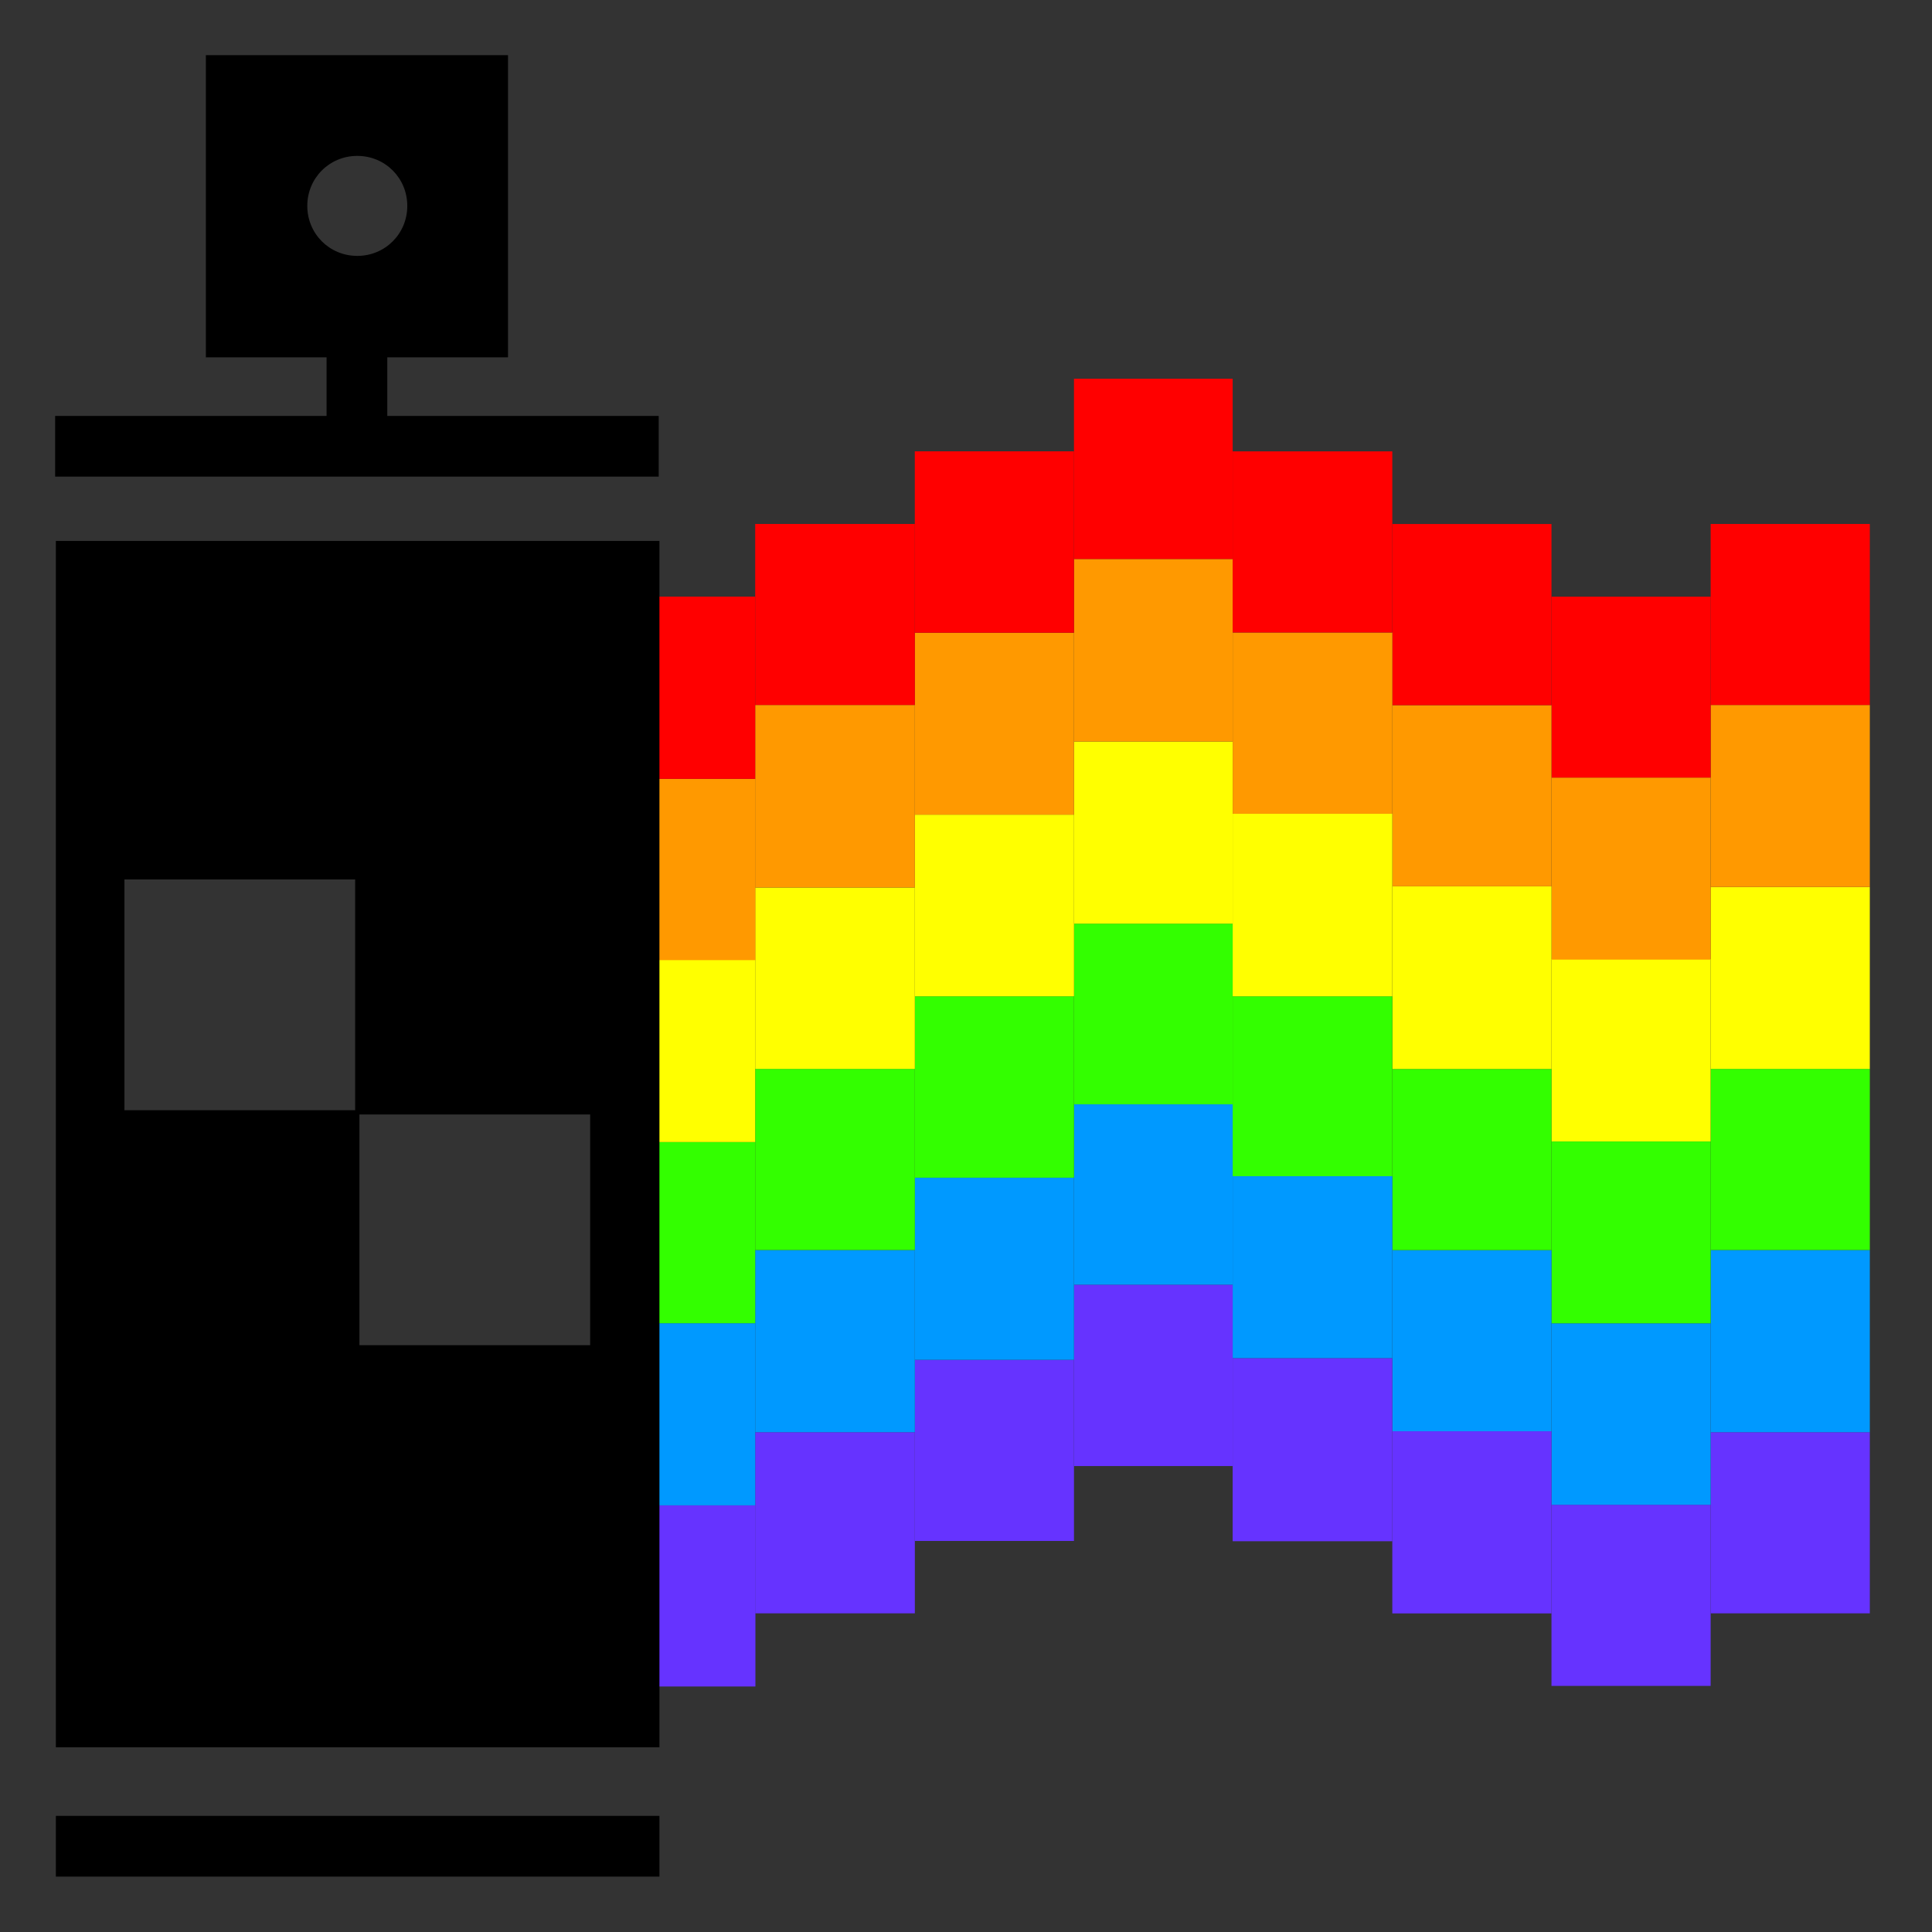 <?xml version="1.0" encoding="UTF-8"?>
<!-- Generator: Adobe Illustrator 22.0.1, SVG Export Plug-In . SVG Version: 6.00 Build 0)  -->
<svg width="524.73" height="524.73" version="1.1" viewBox="0 0 524.73 524.73" xml:space="preserve"
     xmlns="http://www.w3.org/2000/svg" xmlns:cc="http://creativecommons.org/ns#"
     xmlns:dc="http://purl.org/dc/elements/1.1/" xmlns:rdf="http://www.w3.org/1999/02/22-rdf-syntax-ns#"><rect x="0" y="0" width="524.73" height="524.73" fill="#333333" stroke="none"/>

  <g><path d="m507.84 438.18h-43.232v-49.199h43.232z" fill="#63f"/>
    <path d="m507.84 388.98h-43.229v-49.472h43.229z" fill="#09f"/>
    <path d="m507.84 339.51h-43.229v-49.199h43.229z" fill="#3f0"/>
    <path d="m464.61 240.91h43.229v49.404h-43.229z" fill="#ff0"/>
    <path d="m507.84 191.47h-43.228v49.435h43.228z" fill="#f90"/>
    <path d="m507.84 191.47h-43.232v-49.161h43.232z" fill="#f00"/>
    <path d="m464.61 457.89h-43.229v-49.199h43.229z" fill="#63f"/>
    <path d="m464.61 408.7h-43.229v-49.301h43.229z" fill="#09f"/>
    <path d="m464.61 359.4h-43.229v-49.37h43.229z" fill="#3f0"/>
    <path d="m421.38 260.48h43.229v49.541h-43.229z" fill="#ff0"/>
    <path d="m464.61 211.19h-43.229v49.435h43.229z" fill="#f90"/>
    <path d="m464.61 211.19h-43.229v-49.13h43.229z" fill="#f00"/>
    <path d="m421.38 438.2h-43.229v-49.472h43.229z" fill="#63f"/>
    <path d="m421.38 388.73h-43.229v-49.199h43.229z" fill="#09f"/>
    <path d="m421.38 339.53h-43.226v-49.199h43.226z" fill="#3f0"/>
    <path d="m378.16 240.72h43.226v49.61h-43.226z" fill="#ff0"/>
    <path d="m421.38 191.52h-43.226v49.199h43.226z" fill="#f90"/>
    <path d="m421.38 191.52h-43.226v-49.199h43.226z" fill="#f00"/>
    <path d="m378.15 418.6h-43.358v-49.741h43.358z" fill="#63f"/>
    <path d="m378.15 368.86h-43.358v-49.398h43.358z" fill="#09f"/>
    <path d="m378.15 319.46h-43.358v-48.866h43.358z" fill="#3f0"/>
    <path d="m334.79 221.01h43.36v49.588h-43.36z" fill="#ff0"/>
    <path d="m378.16 171.79h-43.36v49.22h43.36z" fill="#f90"/>
    <path d="m378.15 171.79h-43.358v-49.199h43.358z" fill="#f00"/>
    <path d="m334.79 398.18h-43.1v-49.266h43.1z" fill="#63f"/>
    <path d="m334.79 348.92h-43.1v-48.993h43.1z" fill="#09f"/>
    <path d="m334.79 299.92h-43.1v-49.061h43.1z" fill="#3f0"/>
    <path d="m291.69 201.39h43.1v49.472h-43.1z" fill="#ff0"/>
    <path d="m334.79 151.82h-43.1v49.574h43.1z" fill="#f90"/>
    <path d="m334.79 151.82h-43.1v-48.959h43.1z" fill="#f00"/>
    <path d="m291.69 418.52h-43.229v-49.19h43.229z" fill="#63f"/>
    <path d="m291.69 369.33h-43.229v-49.463h43.229z" fill="#09f"/>
    <path d="m291.69 319.86h-43.229v-49.266h43.229z" fill="#3f0"/>
    <path d="m248.47 221.26h43.229v49.335h-43.229z" fill="#ff0"/>
    <path d="m291.69 171.85h-43.229v49.412h43.229z" fill="#f90"/>
    <path d="m291.69 171.85h-43.229v-49.271h43.229z" fill="#f00"/>
    <path d="m248.47 438.18h-43.358v-49.199h43.358z" fill="#63f"/>
    <path d="m248.47 388.98h-43.358v-49.472h43.358z" fill="#09f"/>
    <path d="m248.47 339.51h-43.358v-49.199h43.358z" fill="#3f0"/>
    <path d="m205.11 241.05h43.358v49.266h-43.358z" fill="#ff0"/>
    <path d="m248.47 191.47h-43.358v49.574h43.358z" fill="#f90"/>
    <path d="m248.47 191.47h-43.358v-49.161h43.358z" fill="#f00"/>
    <path d="m205.17 458.05h-38.852v-49.199h38.852z" fill="#63f"/>
    <path d="m205.11 408.85h-38.794v-49.472h38.794z" fill="#09f"/>
    <path d="m205.11 359.38h-38.794v-49.199h38.794z" fill="#3f0"/>
    <path d="m166.31 260.64h38.794v49.541h-38.794z" fill="#ff0"/>
    <path d="m205.16 211.54h-38.849v49.232h38.849z" fill="#f90"/>
    <path d="m205.11 211.54h-38.794v-49.496h38.794z" fill="#f00"/></g>
  <g transform="matrix(1.94 0 0 1.94 -399.6 -186.58)" style="">
	<path
    d="m298.3 350.4h-84.5v8.5h84.5zm-42.3-218.4c-3.9 0-7-3.1-7-7s3.1-7 7-7 7 3.1 7 7-3.1 7-7 7m-42.3 30.9h84.5v-8.5h-38v-8.2h16.9v-42.3h-42.3v42.3h16.9v8.2h-38zm74.9 121.6h-32.3v-32.3h32.3zm-32.9-32.9h-32.3v-32.3h32.3zm42.6-79.7h-84.5v168.9h84.5z"/>
</g></svg>
